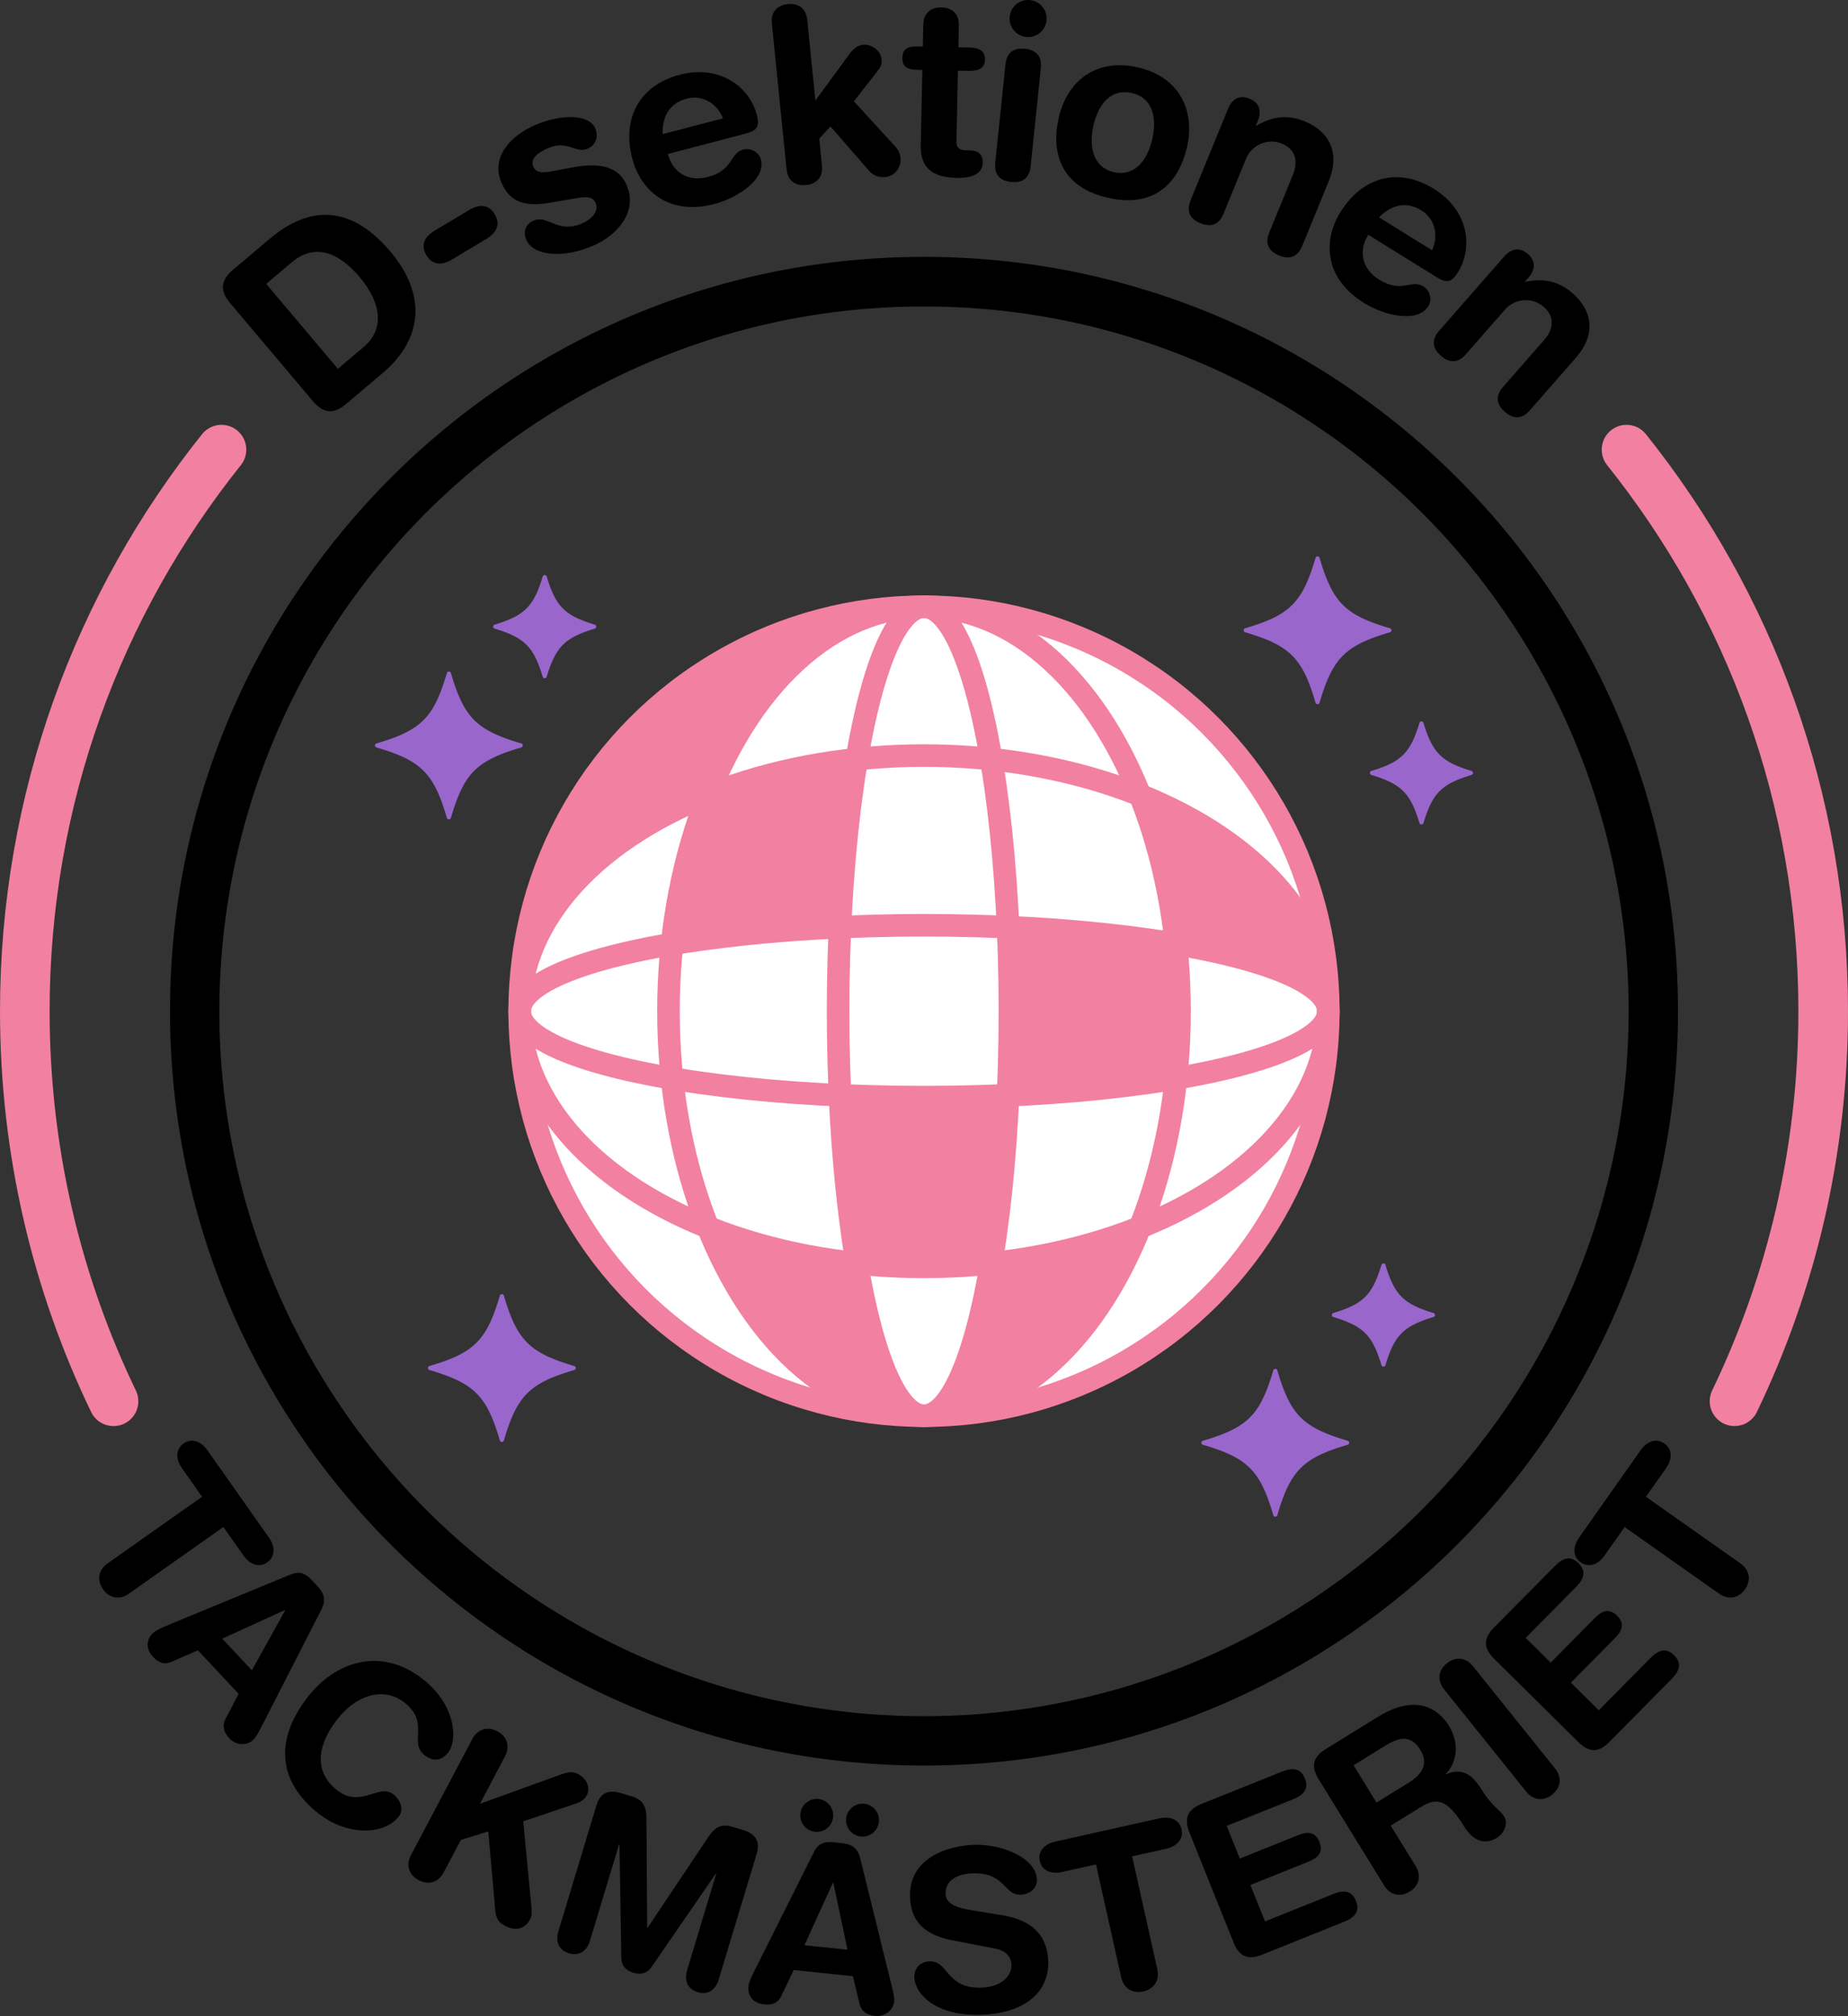 <svg xmlns="http://www.w3.org/2000/svg" viewBox="0 0 2048.084 2233.218"><rect x="0" y="0" width="2048.084" height="2233.218" fill="#333333" stroke="none"/><defs><style>.cls-1{fill:#fff;}.cls-2{fill:#f280a1;}.cls-3,.cls-5{fill:none;stroke:#f280a1;stroke-miterlimit:10;}.cls-3{stroke-width:25px;}.cls-4{fill:#96c;}.cls-5{stroke-linecap:round;stroke-width:55px;}</style></defs><g id="Layer_2" data-name="Layer 2"><g id="inner"><g id="light"><g id="ball"><circle id="base" class="cls-1" cx="1024.042" cy="1120.171" r="448.072"/><g id="reflections"><polygon class="cls-2" points="1266.565 877.669 1307.237 1044.425 1472.114 1091.141 1439.085 1004.564 1396.765 948.512 1322.902 902.765 1266.565 877.669"/><polygon class="cls-2" points="1119.256 1026.897 1119.256 1213.446 1307.237 1195.917 1307.237 1044.425 1119.256 1026.897"/><polygon class="cls-2" points="947.717 1399.681 930.768 1215.385 1119.256 1213.446 1100.372 1399.672 947.717 1399.681"/><polygon class="cls-2" points="789.776 1365.674 947.717 1399.681 988.713 1558.483 898.315 1528.458 836.72 1467.103 789.776 1365.674"/><polygon class="cls-2" points="1051.656 1558.103 1107.507 1399.681 1266.565 1374.418 1202.231 1478.852 1119.256 1558.103 1051.656 1558.103"/><polygon class="cls-2" points="789.776 874.669 947.712 840.673 928.828 1026.897 740.847 1044.427 763.708 934.391 789.776 874.669"/><polygon class="cls-2" points="598.594 979.232 699.978 810.735 854.69 704.3 935.555 690.599 856.43 751.295 806.384 821.788 789.776 874.669 688.466 922.741 598.594 1011.576 598.594 979.232"/></g><g id="lines"><g id="vertical"><ellipse id="middle" class="cls-3" cx="1024.042" cy="1120.171" rx="283.195" ry="448.072"/><ellipse id="inner-2" data-name="inner" class="cls-3" cx="1024.042" cy="1120.171" rx="95.214" ry="448.072"/></g><g id="horizontal"><circle id="outer" class="cls-3" cx="1024.042" cy="1120.171" r="448.072"/><ellipse id="middle-2" data-name="middle" class="cls-3" cx="1024.042" cy="1120.171" rx="448.072" ry="283.195"/><ellipse id="inner-3" data-name="inner" class="cls-3" cx="1024.042" cy="1120.171" rx="448.072" ry="95.214"/></g></g></g><g id="stars"><path class="cls-4" d="M577.71,868.898c-49.566,14.553-63.441,28.428-77.995,77.995a2.325,2.325,0,0,1-4.464,0c-14.553-49.566-28.428-63.441-77.995-77.995a2.325,2.325,0,0,1,0-4.464c49.566-14.553,63.441-28.428,77.995-77.995a2.325,2.325,0,0,1,4.464,0c14.553,49.566,28.428,63.441,77.995,77.995A2.325,2.325,0,0,1,577.71,868.898Z" transform="translate(0 -40.896)"/><path class="cls-4" d="M659.172,737.285c-33.189,10.021-43.24,20.072-53.261,53.261a2.324,2.324,0,0,1-4.451,0c-10.021-33.189-20.072-43.24-53.261-53.261a2.324,2.324,0,0,1,0-4.451c33.189-10.021,43.24-20.072,53.261-53.261a2.324,2.324,0,0,1,4.451,0c10.021,33.189,20.072,43.24,53.261,53.261A2.324,2.324,0,0,1,659.172,737.285Z" transform="translate(0 -40.896)"/><path class="cls-4" d="M1493.61,1641.347c-49.566,14.553-63.441,28.428-77.995,77.995a2.325,2.325,0,0,1-4.464,0c-14.553-49.566-28.428-63.441-77.995-77.995a2.325,2.325,0,0,1,0-4.464c49.566-14.553,63.441-28.428,77.995-77.995a2.325,2.325,0,0,1,4.464,0c14.553,49.566,28.428,63.441,77.995,77.995A2.325,2.325,0,0,1,1493.61,1641.347Z" transform="translate(0 -40.896)"/><path class="cls-4" d="M636.427,1558.561c-49.566,14.553-63.441,28.428-77.995,77.995a2.325,2.325,0,0,1-4.464,0c-14.553-49.566-28.428-63.441-77.995-77.995a2.325,2.325,0,0,1,0-4.464c49.566-14.553,63.441-28.428,77.995-77.995a2.325,2.325,0,0,1,4.464,0c14.553,49.566,28.428,63.441,77.995,77.995A2.325,2.325,0,0,1,636.427,1558.561Z" transform="translate(0 -40.896)"/><path class="cls-4" d="M1540.433,741.315c-49.566,14.553-63.441,28.428-77.995,77.995a2.325,2.325,0,0,1-4.464,0c-14.553-49.566-28.428-63.441-77.995-77.995a2.325,2.325,0,0,1,0-4.464c49.566-14.553,63.441-28.428,77.995-77.995a2.325,2.325,0,0,1,4.464,0c14.553,49.566,28.428,63.441,77.995,77.995A2.325,2.325,0,0,1,1540.433,741.315Z" transform="translate(0 -40.896)"/><path class="cls-4" d="M1588.705,1499.837c-33.189,10.021-43.24,20.072-53.261,53.261a2.324,2.324,0,0,1-4.451,0c-10.021-33.189-20.072-43.24-53.261-53.261a2.324,2.324,0,0,1,0-4.451c33.189-10.021,43.24-20.072,53.261-53.261a2.324,2.324,0,0,1,4.451,0c10.021,33.189,20.072,43.24,53.261,53.261A2.324,2.324,0,0,1,1588.705,1499.837Z" transform="translate(0 -40.896)"/><path class="cls-4" d="M1630.848,899.354c-33.189,10.021-43.24,20.072-53.261,53.261a2.324,2.324,0,0,1-4.451,0c-10.021-33.189-20.072-43.24-53.261-53.261a2.324,2.324,0,0,1,0-4.451c33.189-10.021,43.24-20.072,53.261-53.261a2.324,2.324,0,0,1,4.451,0c10.021,33.189,20.072,43.24,53.261,53.261A2.324,2.324,0,0,1,1630.848,899.354Z" transform="translate(0 -40.896)"/></g></g></g><g id="outer-2" data-name="outer"><g id="light-2" data-name="light"><g id="text"><path d="M223.957,1698.945l-22.324-31.674c-6.77-9.604-7.338-20.826,1.857-27.307s19.573-2.173,26.342,7.431l68.269,96.86c6.77,9.604,7.338,20.826-1.857,27.308s-19.573,2.173-26.342-7.432l-22.324-31.674-104.829,73.887c-10.013,7.057-21.365,5.27-28.567-4.946s-5.067-21.51,4.946-28.566Z" transform="translate(0 -40.896)"/><path d="M322.42,1784.883c9.143-3.768,15.959-1.246,22.795,6.052l6.665,7.116c6.323,6.752,10.321,14.31,4.091,26.311l-66.7,130.293c-1.894,3.829-5.476,10.609-8.761,13.685-7.299,6.836-19.119,5.919-26.297-1.745-6.152-6.568-8.224-13.534-4.436-21.192l14.718-28.172-45.117-48.17-29.244,12.661c-7.719,3.462-14.021,1.487-20.686-5.629-7.69-8.211-7.879-18.652.149-26.172,3.284-3.076,10.285-6.208,14.23-7.848Zm-6.437,39.938-.342-.364-69.309,31.69,32.812,35.033Z" transform="translate(0 -40.896)"/><path d="M467.936,1900.404c37.204,28.721,39.559,67.808,28.865,81.66-7.027,9.102-16.252,10.824-25.949,3.339-18.8-14.514,6.601-35.962-23.082-58.877-20.383-15.735-50.8-11.109-74.632,19.762-20.013,25.924-27.139,56.428.962,78.121,25.528,19.708,46.017-8.06,61.65,4.009,7.916,6.111,12.317,16.773,6.207,24.689-15.888,20.58-56.558,21.714-88.022-2.576-44.526-34.374-51.138-80.221-13.25-129.297C371.696,1881.062,422.025,1864.962,467.936,1900.404Z" transform="translate(0 -40.896)"/><path d="M523.458,1967.294c5.724-10.83,16.652-14.386,27.703-8.545s14.269,16.873,8.544,27.703l-27.803,52.604,90.201-32.63c6.536-2.201,12.163-3.752,18.572-.364,8.62,4.557,14.436,14.417,9.529,23.7-2.92,5.525-7.78,7.764-12.509,9.223L579.887,2058.48l8.587,90.218c.628,6.836,1.711,13.347-.742,17.988-7.126,13.482-19.175,12.204-27.795,7.647-7.293-3.854-10.337-7.726-11.111-18.031l-7.662-86.618-30.406,9.378-19.041,36.026c-5.724,10.83-16.652,14.386-27.704,8.545s-14.268-16.873-8.544-27.703Z" transform="translate(0 -40.896)"/><path d="M661.198,2040.204c4.772-15.795,16.627-16.131,27.157-12.949l11.487,3.471c12.205,3.688,16.503,10.21,16.594,24.602l.815,120.906.478.144,67.152-100.37c8.045-11.933,15.235-14.983,27.441-11.296l11.008,3.326c10.53,3.182,20.215,10.025,15.442,25.82L796.47,2233.86c-2.965,9.812-10.571,17.699-23.255,13.867s-14.65-14.612-11.686-24.425l32.251-106.736-.479-.144-71.18,103.331c-5.091,7.342-12.086,8.884-20.224,6.426s-13.107-7.617-13.281-16.55l-2.051-125.458-.479-.144-32.25,106.736c-2.965,9.812-10.571,17.699-23.255,13.867s-14.65-14.612-11.686-24.425Z" transform="translate(0 -40.896)"/><path d="M902.274,2092.068c4.434-8.84,11.235-11.403,21.182-10.373l9.698,1.005c9.201.953,17.175,4.041,20.338,17.186l35.045,142.119c1.08,4.133,2.82,11.601,2.356,16.078-1.03,9.947-10.558,17.003-21.002,15.921-8.952-.927-15.083-4.829-17.243-13.096l-7.354-30.923-65.649-6.8L865.86,2251.92c-3.56,7.674-9.614,10.315-19.312,9.31-11.19-1.159-18.178-8.92-17.044-19.861.463-4.477,3.697-11.431,5.602-15.255Zm4.784-58.317a18.25,18.25,0,1,1-20.033,16.272A18.352,18.352,0,0,1,907.057,2033.751Zm16.538,92.697-.498-.051-31.565,69.367,47.745,4.945Zm34.191-87.443a18.25,18.25,0,1,1-20.033,16.272A18.353,18.353,0,0,1,957.786,2039.005Z" transform="translate(0 -40.896)"/><path d="M1111.703,2162.695c37.934,6.274,48.73,27.925,49.968,48.888,1.916,32.442-21.11,58.094-70.523,61.013-51.907,3.065-76.649-21.518-77.799-40.982-.589-9.982,6.235-17.398,16.217-17.987,22.211-1.312,18.387,31.47,59.813,29.022,21.212-1.253,32.249-13.675,31.541-25.653-.427-7.237-4.393-15.017-18.574-17.685l-46.861-9.003c-37.744-7.287-45.69-27.352-46.826-46.568-2.358-39.93,33.692-57.084,68.38-59.133,31.943-1.887,70.688,13.855,72.103,37.812.605,10.232-7.776,16.737-17.759,17.327-18.966,1.12-17.05-25.789-55.231-23.533-18.967,1.12-28.932,10.474-28.195,22.951s15.946,15.587,29.101,17.814Z" transform="translate(0 -40.896)"/><path d="M1214.687,2106.195l-37.82,8.437c-11.468,2.558-22.047-1.23-24.496-12.21s5.517-18.904,16.985-21.463l115.657-25.799c11.468-2.559,22.047,1.229,24.496,12.21s-5.517,18.904-16.985,21.463l-37.82,8.436,27.922,125.174c2.667,11.956-3.345,21.75-15.545,24.472s-21.805-3.589-24.472-15.545Z" transform="translate(0 -40.896)"/><path d="M1318.095,2070.49c-6.799-16.936-.125-25.811,13.332-31.214l89.323-35.859c11.137-4.471,20.562-4.482,25.404,7.582s-1.973,18.573-13.109,23.044l-73.547,29.525,14.529,36.193,64.499-25.893c9.977-4.005,18.982-4.387,23.732,7.445s-2.021,17.783-11.997,21.788l-64.499,25.893,16.207,40.369,75.402-30.27c11.137-4.471,20.561-4.482,25.404,7.582s-1.973,18.573-13.109,23.044l-91.18,36.603c-13.457,5.402-24.415,3.606-31.215-13.332Z" transform="translate(0 -40.896)"/><path d="M1461.245,2011.572c-9.583-15.532-4.517-25.414,7.824-33.028l58.086-35.837c41.489-25.598,66.6-9.657,78.808,10.13,10.239,16.596,10.56,39.018-3.673,53.087l.262.425c19.448-8.473,30.648,2.537,40.23,18.068,10.896,17.66,19.645,21.368,24.108,28.602,4.988,8.085.103,18.736-7.981,23.725-19.149,11.815-32.06-5.777-35.866-11.947-16.54-26.81-28.129-34.642-47.277-22.827l-34.469,21.267,27.698,44.894c6.433,10.426,3.955,21.648-6.683,28.212s-21.779,3.742-28.212-6.683Zm64.299,26.132,34.895-21.528c13.191-8.14,24.283-19.683,13.649-36.917-10.107-16.383-22.733-14.469-38.053-5.017l-35.958,22.185Z" transform="translate(0 -40.896)"/><path d="M1600.386,1912.223c-7.672-9.551-6.601-20.993,3.146-28.821s21.149-6.405,28.82,3.146l91.115,113.441c7.671,9.551,6.601,20.993-3.146,28.82s-21.149,6.405-28.82-3.146Z" transform="translate(0 -40.896)"/><path d="M1655.624,1878.101c-12.975-12.835-10.381-23.633-.184-33.941l67.688-68.428c8.438-8.531,17.08-12.29,26.322-3.147s5.577,17.824-2.861,26.355l-55.732,56.342,27.727,27.427,48.875-49.41c7.561-7.643,15.671-11.576,24.735-2.61s5.22,17.119-2.341,24.762l-48.875,49.41,30.926,30.592,57.139-57.764c8.438-8.531,17.08-12.291,26.322-3.148s5.577,17.824-2.861,26.355l-69.094,69.85c-10.197,10.309-20.967,13.019-33.941.185Z" transform="translate(0 -40.896)"/><path d="M1800.51,1732.457l-22.325,31.674c-6.769,9.604-17.146,13.912-26.342,7.432s-8.627-17.703-1.857-27.308l68.269-96.859c6.769-9.604,17.146-13.913,26.342-7.432s8.627,17.703,1.857,27.307l-22.324,31.674,104.829,73.887c10.013,7.057,12.148,18.349,4.946,28.566s-18.554,12.003-28.566,4.946Z" transform="translate(0 -40.896)"/><path d="M254.927,376.503c-12.716-15.06-8.883-26.424,3.082-36.527l41.26-34.839c36.928-31.181,84.348-43.657,133.471,14.519,39.716,47.036,36.51,96.39-8.67,134.539l-40.641,34.316c-11.965,10.103-23.811,11.978-36.527-3.082Zm119.537,72.931,28.469-24.039c27.025-22.819,15.309-54.273-4.026-77.171C374.17,318.93,348.05,310.594,323.294,331.498l-28.263,23.865Z" transform="translate(0 -40.896)"/><path d="M519.979,273.521c10.426-6.238,21.262-7.058,28.332,4.758s1.225,20.977-9.202,27.215l-38.228,22.874c-10.426,6.238-21.262,7.058-28.332-4.758s-1.225-20.977,9.202-27.215Z" transform="translate(0 -40.896)"/><path d="M592.511,179.648c27.474-11.975,59.942-13.166,67.17,3.417,3.668,8.415,1.211,18.322-8.194,22.421-14.108,6.149-21.832-10.219-44.603-.293-12.623,5.502-19.281,12.527-15.937,20.2,3.668,8.415,12.699,6.835,24.916,4.456l16.609-3.115c22.593-4.252,50.873-6.269,61.877,18.977,12.838,29.454-9.693,55.474-36.919,67.34-32.671,14.24-66.263,11.504-74.03-6.317-3.452-7.92-2.126-17.04,8.022-21.463,15.593-6.796,26.788,14.832,53.519,3.181,12.871-5.609,18.558-14.862,15.321-22.288-3.992-9.158-12.56-7.191-26.833-4.799l-23.552,4.08c-23.304,3.972-43.416,2.429-53.988-21.827C543.052,214.165,567.512,190.544,592.511,179.648Z" transform="translate(0 -40.896)"/><path d="M740.129,211.465c5.266,20.112,22.156,31.32,44.358,25.507,28.732-7.522,23.808-26.329,39.219-30.364,9.142-2.393,17.724,3.733,19.57,10.785,6.018,22.986-28.007,43.338-50.993,49.356-53.285,13.952-82.835-16.828-91.52-50-11.626-44.404,7.481-81.225,52.669-93.056,43.882-11.49,77.095,13.028,85.302,44.372,3.42,13.06.391,17.481-12.408,20.832Zm61.123-39.448c-6.672-16.954-23.083-26.333-40.061-21.888-19.067,4.993-27.483,19.756-26.806,39.395Z" transform="translate(0 -40.896)"/><path d="M855.454,67.053c-1.301-12.895,5.812-20.396,17.632-21.588s20.288,4.737,21.588,17.632l8.997,89.186,38.64-52.744c3.596-4.705,8.375-8.443,14.285-9.04,8.865-.894,19.321,5.92,20.324,15.86.705,6.984-1.496,9.377-4.609,13.491l-25.95,33.282,46.36,50.682a21.514,21.514,0,0,1,5.303,12.219c1.003,9.94-6.135,19.886-16.611,20.943-9.67.976-15.262-3.345-18.651-7.345l-42.355-48.643-12.481,13.47,3.008,29.818c1.301,12.894-5.812,20.396-17.632,21.588s-20.288-4.738-21.588-17.632Z" transform="translate(0 -40.896)"/><path d="M1022.21,118.363l-6.748-.141c-11.068-.232-15.566-4.646-15.386-13.285s4.86-12.861,15.928-12.63l6.748.141.502-24.025c.271-12.957,8.241-19.542,20.118-19.294s19.565,7.161,19.294,20.118l-.502,24.025,11.877.248c11.607.243,17.743,3.882,17.546,13.33s-6.48,12.828-18.088,12.585l-11.877-.248-1.648,78.823c-.125,5.939,3.047,9.246,10.065,9.393l5.669.119c8.638.181,13.665,5.147,13.49,13.515-.237,11.338-10.085,17.343-28.98,16.948-28.614-.598-40.244-12.724-39.758-35.94Z" transform="translate(0 -40.896)"/><path d="M1114.299,112.554c1.088-10.474,6.334-19.158,21.642-17.567s18.655,11.168,17.567,21.642l-11.247,108.228c-1.089,10.474-6.335,19.158-21.643,17.567s-18.655-11.168-17.566-21.642ZM1141.55,41.008a20.52,20.52,0,1,1-22.531,18.289A20.511,20.511,0,0,1,1141.55,41.008Z" transform="translate(0 -40.896)"/><path d="M1260.695,115.45c46.355,10.452,63.986,47.641,54.841,88.202-8.671,38.454-35.031,68.213-87.444,56.395s-63.452-50.011-54.782-88.465C1182.455,131.022,1214.34,104.998,1260.695,115.45Zm-26.19,116.152c22.915,5.167,37.292-13.18,42.577-36.621,5.642-25.021-.413-46.038-22.801-51.086s-36.876,11.336-42.518,36.357C1206.479,203.694,1211.591,226.435,1234.505,231.602Z" transform="translate(0 -40.896)"/><path d="M1360.869,161.768c4.504-10.993,12.469-16.192,23.962-11.483s13.521,14.001,9.018,24.994l-1.944,4.747.5.205c15.771-9.295,32.902-13.365,53.64-4.869,21.986,9.007,41.468,29.827,26.319,66.804l-29.069,70.957c-3.991,9.744-11.469,16.602-25.711,10.767s-14.759-15.967-10.767-25.711l26.101-63.711c6.039-14.741,3.093-28.203-12.647-34.651a30.612,30.612,0,0,0-39.504,17.371L1356.098,277.4c-3.992,9.744-11.47,16.601-25.711,10.767S1315.628,272.2,1319.62,262.456Z" transform="translate(0 -40.896)"/><path d="M1516.385,300.966c-10.947,17.674-7.433,37.638,12.078,49.723,25.249,15.64,35.486-.887,49.028,7.502,8.034,4.976,9.508,15.417,5.668,21.614-12.512,20.2-50.706,9.563-70.905-2.949-46.825-29.005-44.879-71.629-26.822-100.781,24.171-39.022,64.022-50.544,103.732-25.947,38.562,23.887,43.679,64.851,26.616,92.395-7.108,11.477-12.4,12.328-23.648,5.361Zm70.705,17.117c7.69-16.516,3.181-34.873-11.74-44.115-16.756-10.379-33.254-6.306-47.021,7.716Z" transform="translate(0 -40.896)"/><path d="M1666.799,325.344c7.828-8.937,17.05-11.268,26.392-3.083s8.244,17.632.416,26.568l-3.381,3.859.406.356c17.935-3.672,35.46-1.96,52.316,12.807,17.872,15.657,29.541,41.673,3.209,71.731L1695.63,495.26c-6.939,7.921-16.237,11.98-27.814,1.838s-8.777-19.893-1.838-27.814l45.368-51.789c10.497-11.982,12.08-25.672-.715-36.881a30.613,30.613,0,0,0-43.004,3.607l-42.878,48.946c-6.938,7.921-16.237,11.98-27.814,1.838s-8.776-19.893-1.838-27.814Z" transform="translate(0 -40.896)"/></g><g id="circle"><path d="M1024.042,380.45a776.716,776.716,0,0,1,436.413,133.285,783.056,783.056,0,0,1,282.883,343.498,779.518,779.518,0,0,1-71.963,740.247,783.055,783.055,0,0,1-343.498,282.883,779.518,779.518,0,0,1-740.247-71.963A783.057,783.057,0,0,1,304.746,1464.902a779.518,779.518,0,0,1,71.963-740.247A783.06,783.06,0,0,1,720.207,441.772,775.68,775.68,0,0,1,1024.042,380.45m0-55c-461.499,0-835.618,374.118-835.618,835.617s374.119,835.618,835.618,835.618S1859.66,1622.566,1859.66,1161.067,1485.541,325.45,1024.042,325.45Z" transform="translate(0 -40.896)"/></g><g id="arcs"><path id="arc_base" data-name="arc base" class="cls-5" d="M125.796,1593.164C62.802,1462.451,27.5,1315.882,27.5,1161.067c0-235.31,81.557-451.572,217.946-622.059" transform="translate(0 -40.896)"/><path id="arc_base-2" data-name="arc base" class="cls-5" d="M1802.638,539.009c136.389,170.488,217.946,386.749,217.946,622.059,0,154.793-35.293,301.343-98.27,432.042" transform="translate(0 -40.896)"/></g></g></g></g></svg>